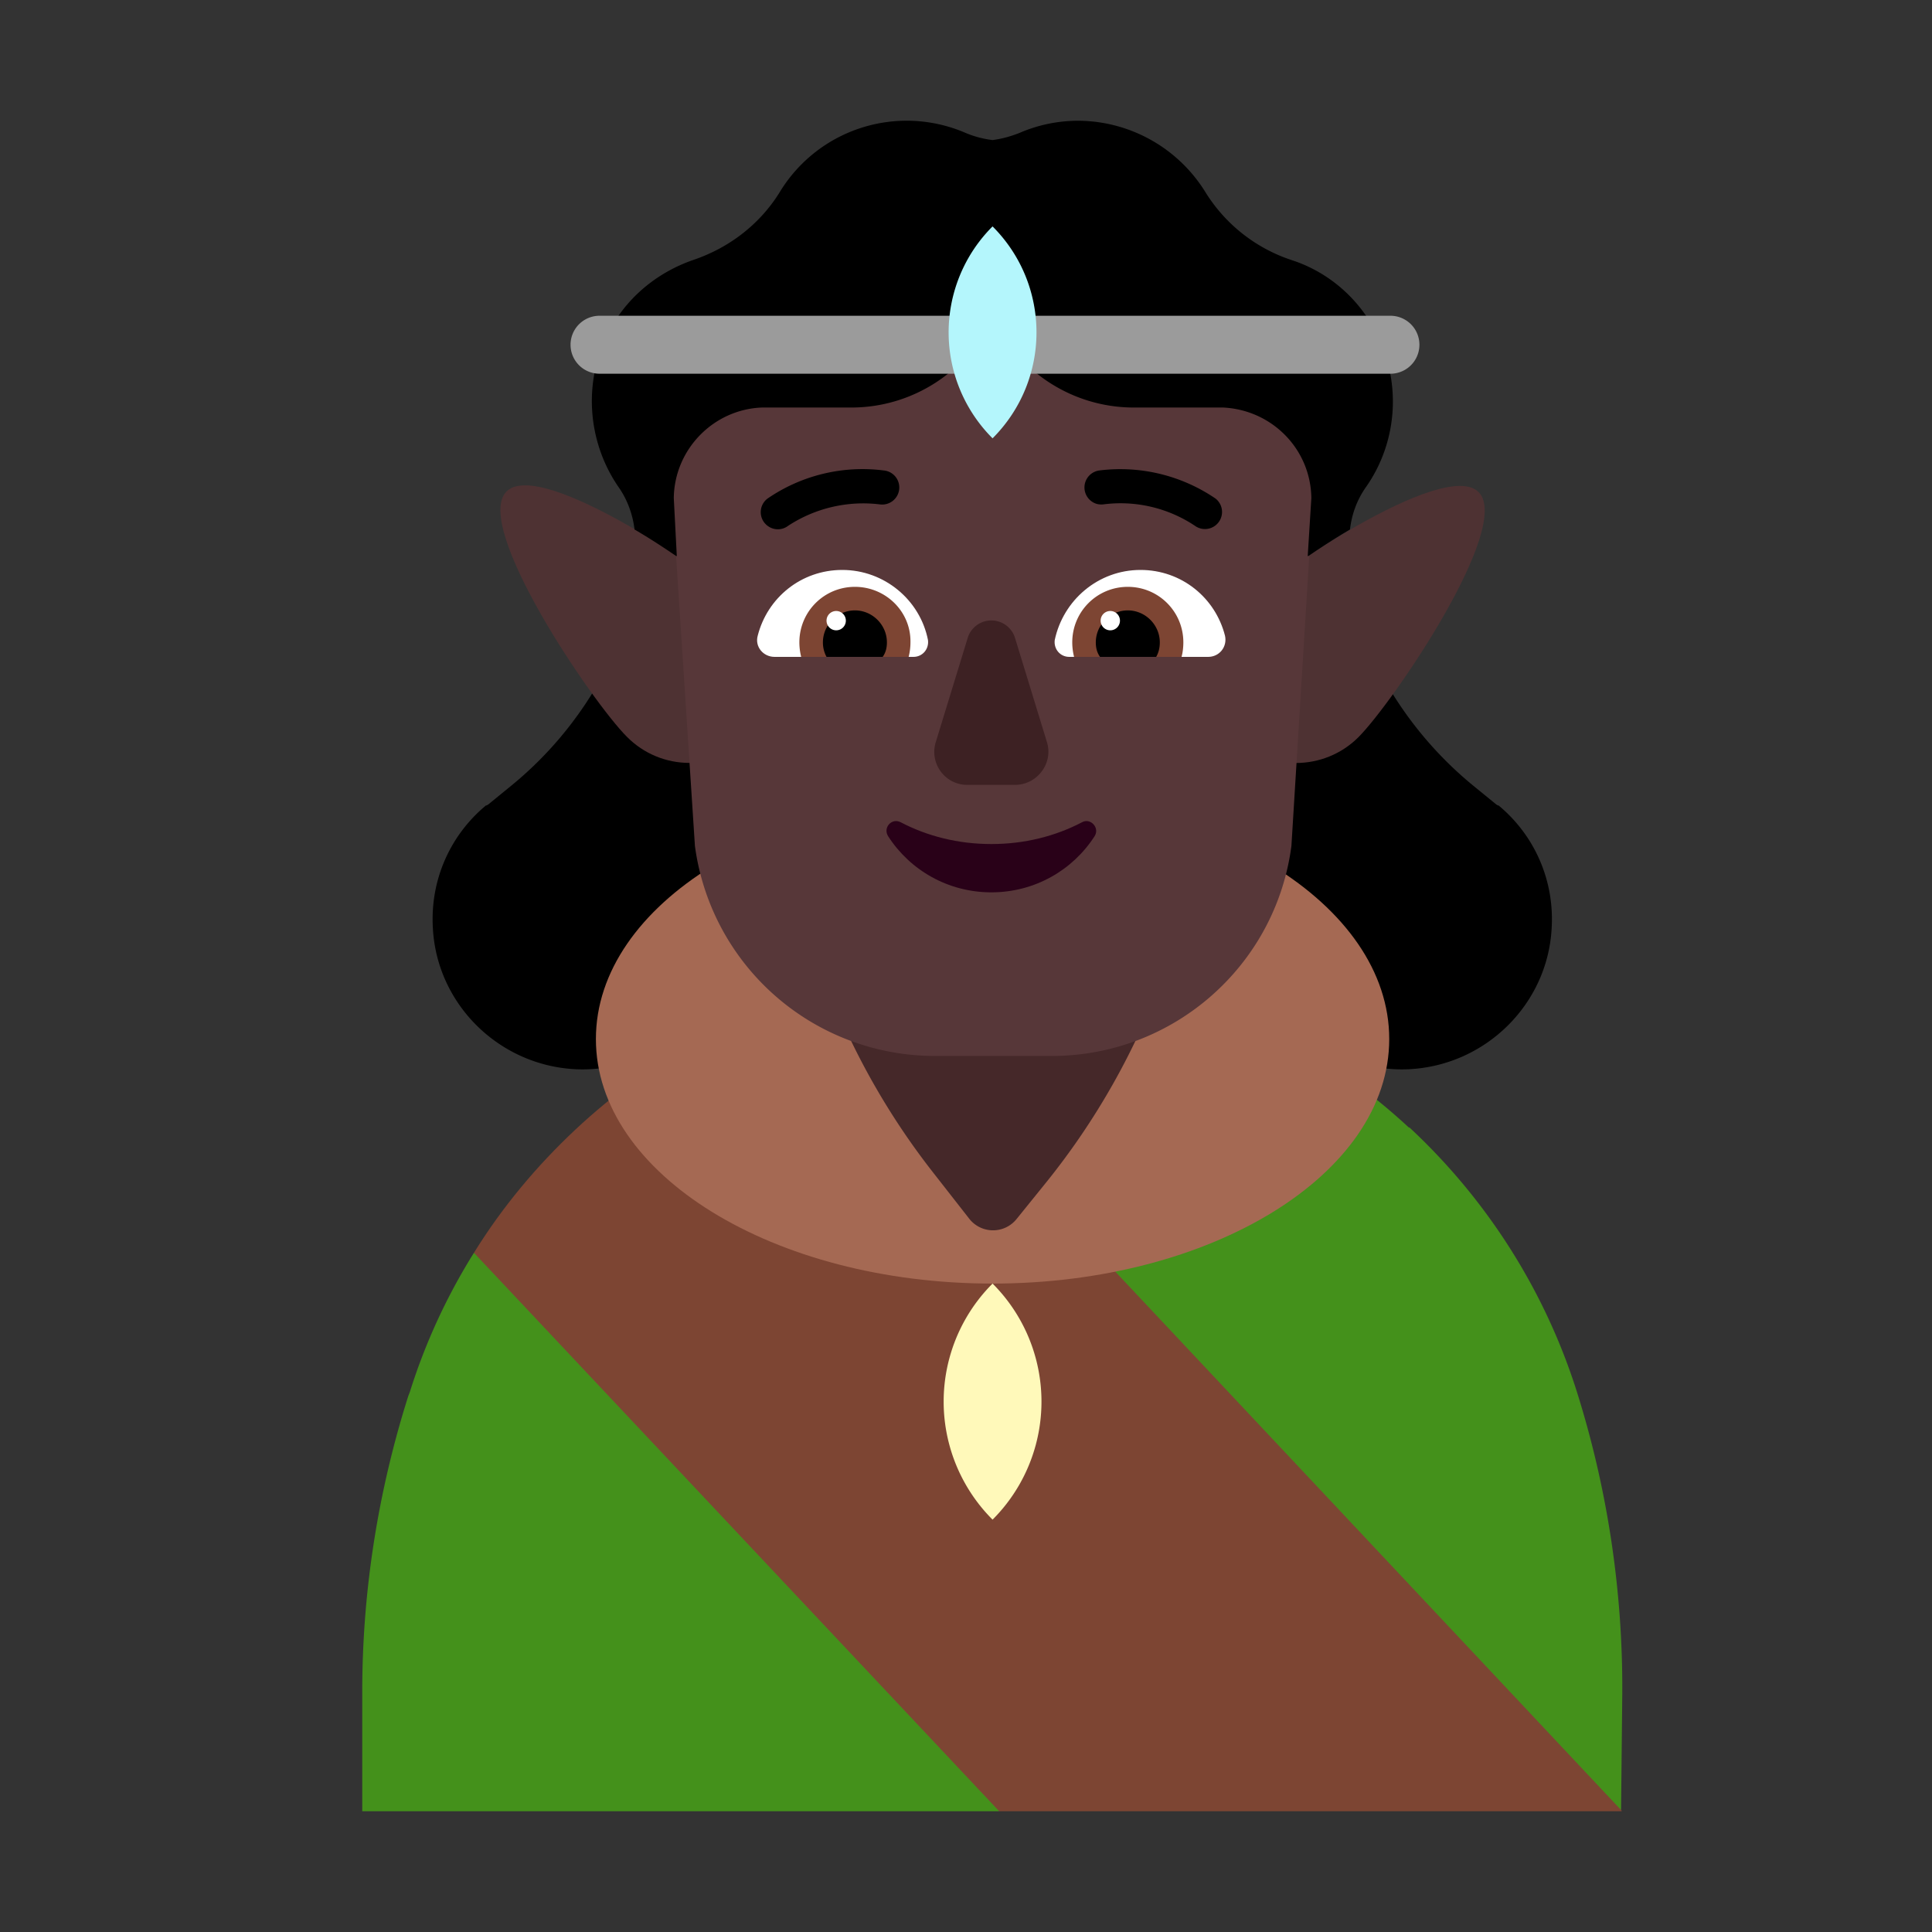 <svg xmlns="http://www.w3.org/2000/svg" width="1em" height="1em" viewBox="0 0 32 32"><rect x="0" y="0" width="32" height="32" fill="#333333" stroke="none"/><g fill="none"><path fill="#000" d="M10.15 10.88h2.63l-.67 4.6l-.01-.01a2.46 2.46 0 0 1-2.56 2.24c-1.27-.06-2.3-1.07-2.37-2.33c-.05-.82.3-1.56.88-2.04h.01q.007-.001.01-.005q.004-.005.01-.005l.38-.31c.59-.48 1.09-1.07 1.47-1.74zm12.57 0H20.1l.66 4.6l.01-.01a2.46 2.46 0 0 0 2.56 2.24c1.27-.06 2.3-1.07 2.37-2.33c.05-.82-.3-1.56-.88-2.04h-.01q-.007-.001-.01-.005q-.003-.005-.01-.005l-.38-.31a6.2 6.2 0 0 1-1.47-1.74z"/><path fill="#44911B" d="m26.85 29.98l-8.686-5.31l-4.184-8.39a10 10 0 0 1 2.47-.31c2.62 0 5.06 1.01 6.89 2.71v-.01c1.27 1.18 2.25 2.69 2.79 4.42c.5 1.6.75 3.28.74 4.96zm-10.3.02H6v-1.98c0-1.66.26-3.31.76-4.89l.03-.08a10 10 0 0 1 1.06-2.3l5.949 3.526z"/><path fill="#7D4533" d="m13.98 16.28l12.88 13.71V30H16.55l-8.7-9.25c.47-.76 1.04-1.44 1.68-2.04c1.25-1.17 2.77-2.01 4.45-2.43"/><path fill="#A56953" d="M16.44 21.26c3.629 0 6.57-1.813 6.57-4.05s-2.941-4.05-6.57-4.05c-3.628 0-6.57 1.813-6.57 4.05s2.942 4.05 6.57 4.05"/><path fill="#452829" d="M16.836 20.193a.5.5 0 0 1-.783-.008l-.602-.77a12 12 0 0 1-1.738-3.058L13.3 15.29h6.27l-.278.784a12 12 0 0 1-1.988 3.54z"/><path fill="#FFF9BA" d="M16.44 25.17a2.764 2.764 0 0 1 0-3.91a2.764 2.764 0 0 1 0 3.91"/><path fill="#4E3233" d="M20.43 12.21c-.57-.57-.57-1.5 0-2.07s3.49-2.56 4.06-1.99s-1.42 3.49-1.99 4.06s-1.5.57-2.07 0m-7.98 0c.57-.57.57-1.5 0-2.07s-3.49-2.57-4.06-2s1.42 3.49 1.99 4.06c.57.58 1.5.58 2.07.01"/><path fill="#573739" d="M17.57 3.39H15.3c-2.55 0-4.47 2.13-4.17 4.77l.38 5.85a4.01 4.01 0 0 0 3.97 3.48h1.94c2.01 0 3.71-1.49 3.97-3.48l.36-5.85c.33-2.52-1.63-4.77-4.18-4.77"/><path fill="#3D2123" d="m16.03 10.56l-.53 1.73c-.11.35.15.71.52.71h.79c.37 0 .64-.36.53-.71l-.53-1.73a.41.41 0 0 0-.78 0"/><path fill="#290118" d="M16.42 13.98c-.55 0-1.06-.13-1.5-.36c-.15-.08-.3.09-.21.23c.36.56.99.93 1.71.93s1.35-.37 1.71-.93c.09-.14-.07-.31-.21-.23c-.44.23-.95.36-1.5.36"/><path fill="#000" d="M12.719 8.713a.28.28 0 0 0 .335-.004a2.27 2.27 0 0 1 1.517-.355a.283.283 0 1 0 .065-.562a2.78 2.78 0 0 0-1.925.467a.282.282 0 0 0 .008.454m7.073-.004a.283.283 0 0 0 .343-.45a2.8 2.8 0 0 0-1.924-.467a.284.284 0 0 0-.046.554a.3.3 0 0 0 .11.008a2.22 2.22 0 0 1 1.517.355"/><path fill="#fff" d="M12.55 10.53c.16-.63.72-1.09 1.4-1.09c.7 0 1.29.5 1.42 1.16c.02.15-.09.28-.24.28h-2.3c-.19 0-.33-.17-.28-.35m7.74 0c-.16-.63-.72-1.09-1.4-1.09c-.7 0-1.28.5-1.42 1.16c-.02.15.09.28.24.28h2.3c.19 0 .32-.17.28-.35"/><path fill="#7D4533" d="M13.24 10.64c0-.51.41-.92.92-.92s.93.41.92.92q0 .12-.03.24h-1.78a1 1 0 0 1-.03-.24m6.36 0c0-.51-.41-.92-.92-.92s-.92.41-.92.92q0 .12.03.24h1.78c.02-.07.03-.16.03-.24"/><path fill="#000" d="M14.16 10.11c.29 0 .53.24.53.53c0 .09-.02.17-.07.24h-.93a.5.5 0 0 1-.06-.24c0-.29.24-.53.53-.53m4.52 0c-.29 0-.53.24-.53.53c0 .09.02.17.07.24h.93q.06-.105.06-.24c0-.29-.24-.53-.53-.53"/><path fill="#fff" d="M14.01 10.28a.16.16 0 1 1-.32 0a.16.16 0 0 1 .32 0m4.54 0a.16.16 0 1 1-.32 0a.16.16 0 0 1 .32 0"/><path fill="#000" d="M22.63 8.06c.53-.76.6-1.79.11-2.65c-.31-.54-.79-.92-1.34-1.1a2.66 2.66 0 0 1-1.43-1.12A2.49 2.49 0 0 0 17.86 2c-.34 0-.67.07-.97.2q-.225.09-.45.12q-.24-.03-.45-.12a2.46 2.46 0 0 0-3.08.99c-.33.53-.84.92-1.44 1.12c-.54.19-1.03.56-1.34 1.1c-.49.86-.41 1.89.11 2.65c.15.21.24.46.27.71c.24.14.47.29.69.44h.01l-.05-.96c.01-.81.66-1.47 1.46-1.5h1.48c1.01 0 1.92-.59 2.34-1.5c.42.91 1.33 1.5 2.34 1.5h1.48c.81.04 1.45.69 1.46 1.5l-.06.96h.01c.22-.15.45-.3.69-.44c.03-.26.12-.5.27-.71"/><path fill="#9B9B9B" d="M9.45 5.71a.48.48 0 0 1 .48-.48h13.1a.48.48 0 1 1 0 .96H9.93a.48.48 0 0 1-.48-.48"/><path fill="#B4F6FC" d="M16.44 7.26a2.48 2.48 0 0 1 0-3.51c.97.97.97 2.54 0 3.51"/></g></svg>